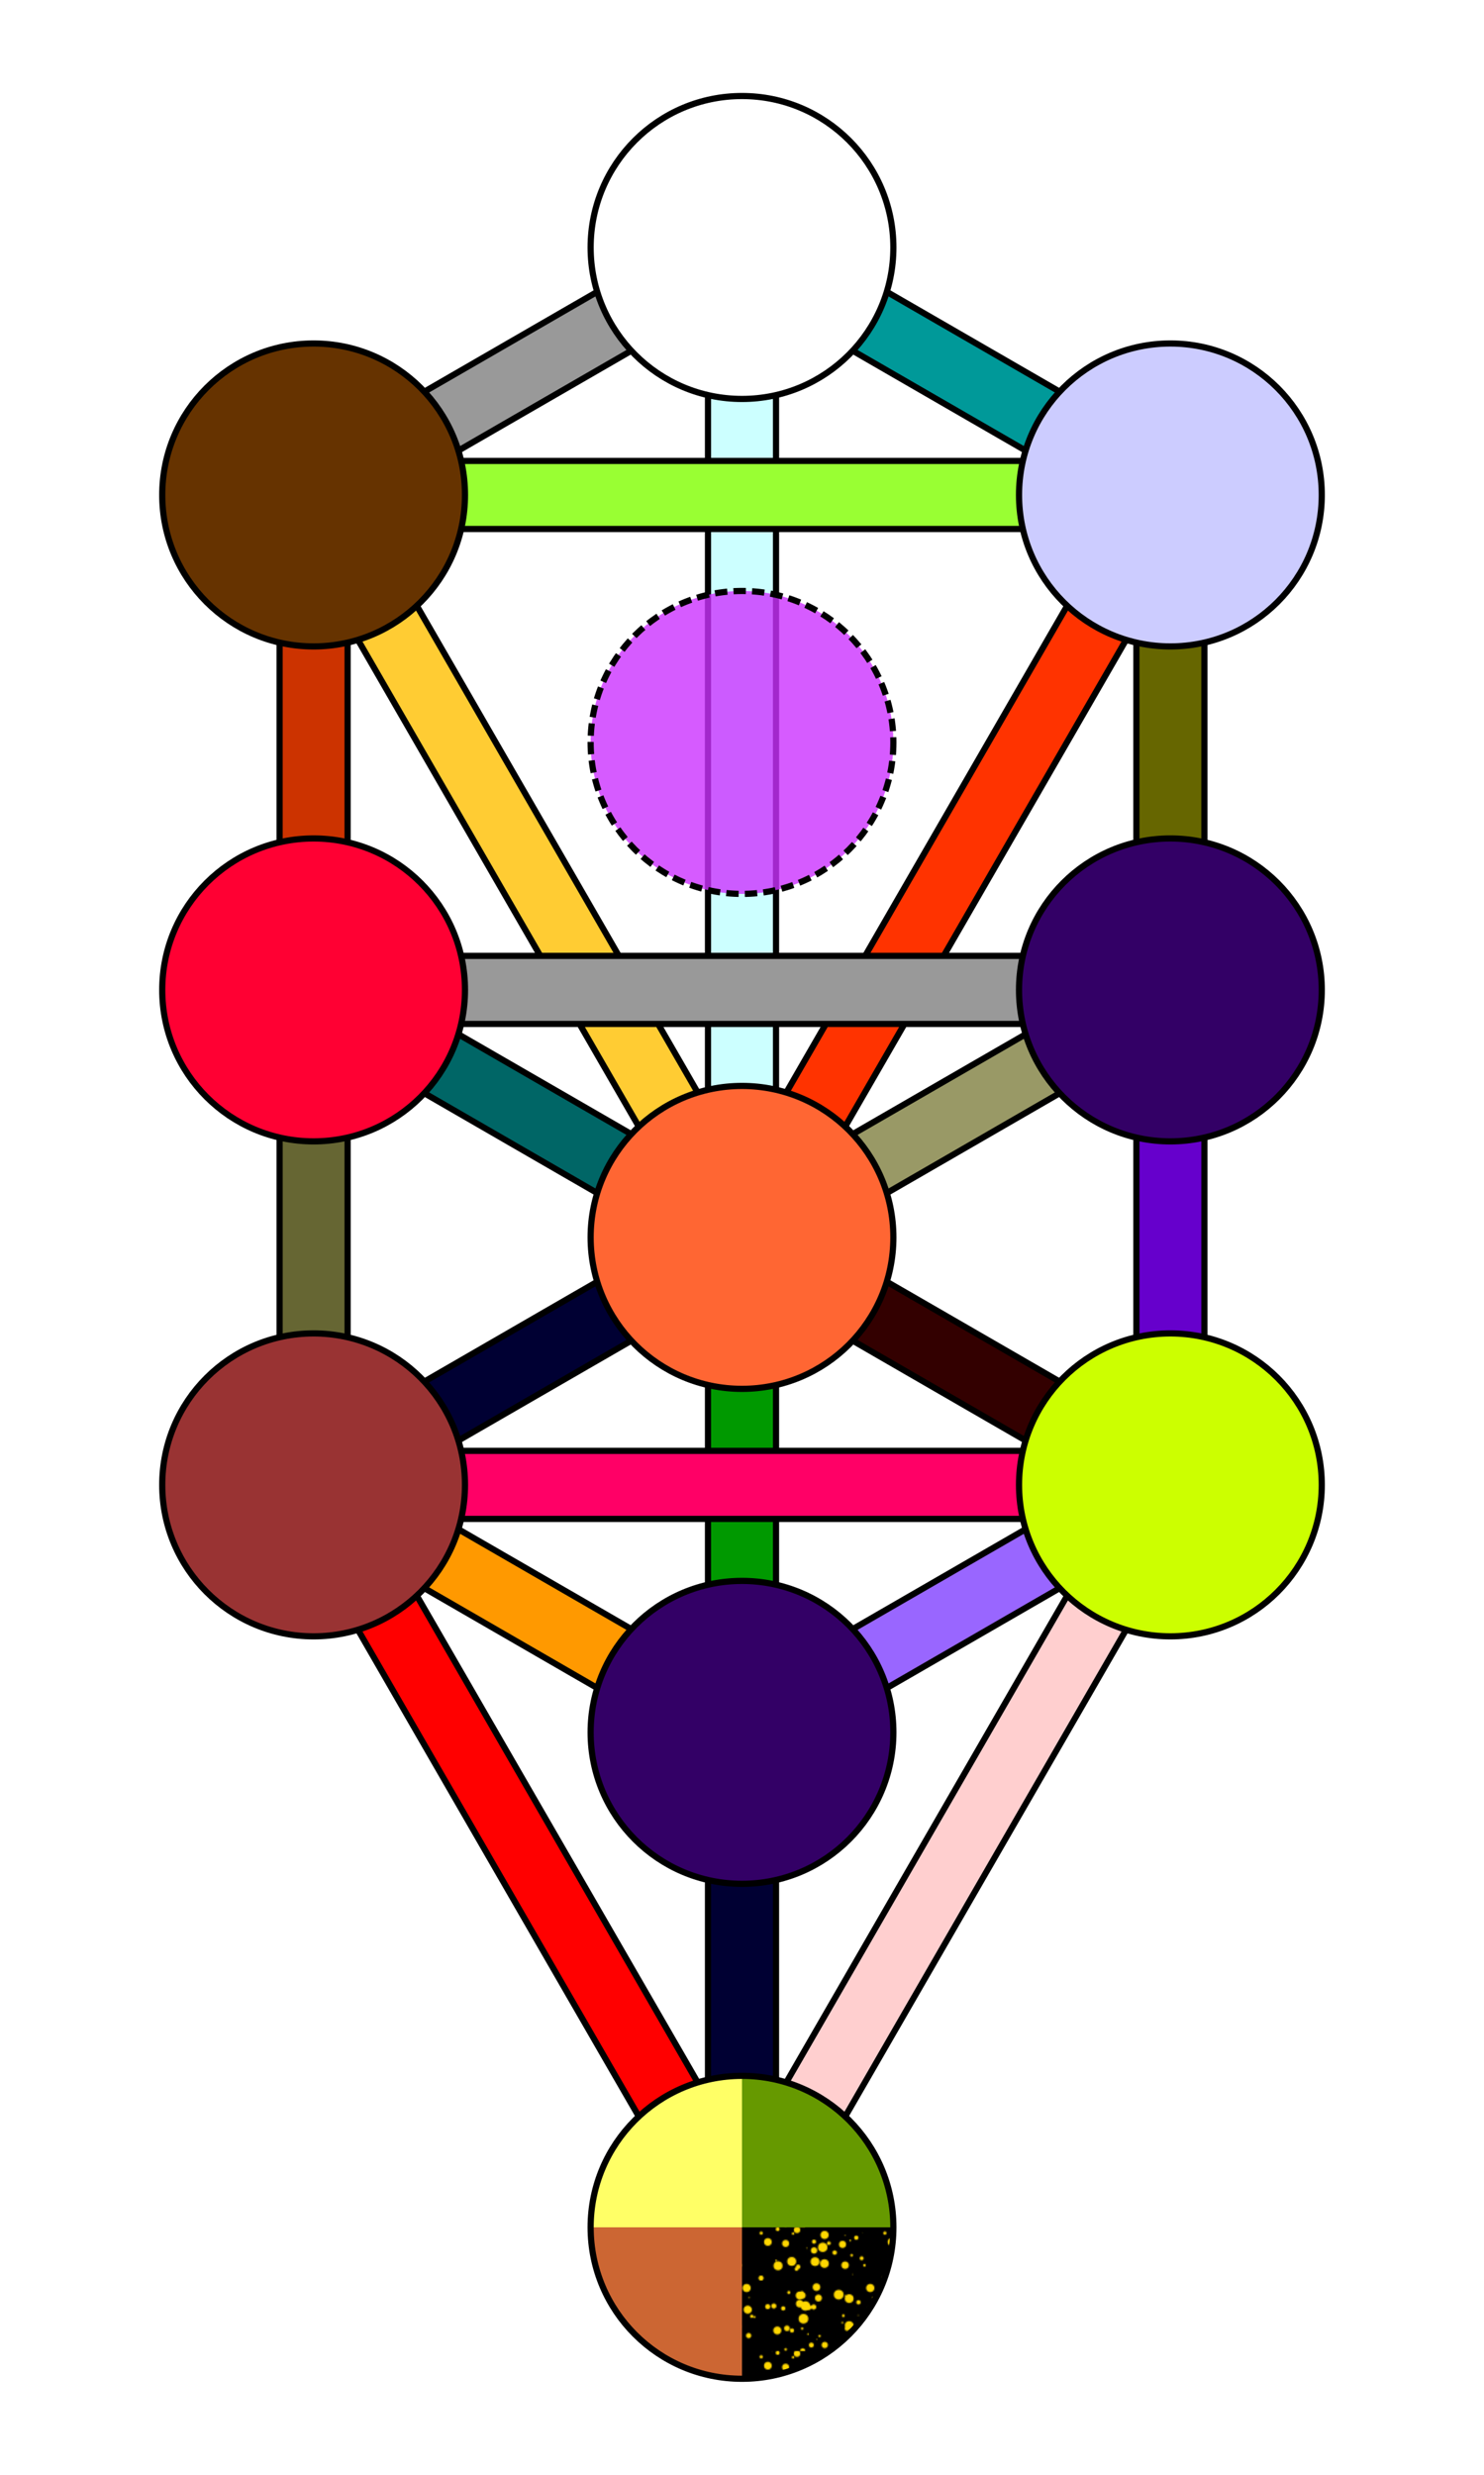 <?xml version="1.0" encoding="UTF-8"?>
<svg xmlns="http://www.w3.org/2000/svg" version="1.2"
width="360" height="600"
viewBox="-600 -1000 1200 2000" preserveAspectRatio="xMinYMin meet"
>
<title>Prince Scale -- Golden Dawn</title>
<desc>This is a blank tree colored in the Golden-Dawn
Prince Scale.  
Color codes from:
https://sites.google.com/site/dairiel23/colour-scales-and-hex-codes/etz-chaim-colour-key
https://www.lelandra.com/tarotbook/TreeofLifeColors.htm
This version hand-coded by Richard Todd 2021</desc>

<style type="text/css">
<![CDATA[
    #my-rect { fill: blue; }
]]>
</style>

<defs>
   <circle id="sephira" r="122.407">
      <desc>A sephira circle</desc>
   </circle>

   <clipPath id="sephClip">
      <desc>for drawing Malkuth...</desc>
      <use href="#sephira" />
   </clipPath>

   <pattern id="blackFleckedGold" x="0" y="0" width="100" height="100"  patternUnits="userSpaceOnUse">
      <desc>for malkuth, generated with _helpers/flecks.py</desc>
      <rect x="0" y="0" width="100" height="100" fill="black" stroke="none" /> 
      <circle cx="86.669" cy="79.27" r="3.483" fill="gold" />
      <circle cx="20.794" cy="64.096" r="2.05" fill="gold" />
      <circle cx="48.668" cy="55.03" r="2.793" fill="gold" />
      <circle cx="66.688" cy="29.299" r="3.51" fill="gold" />
      <circle cx="35.313" cy="98.663" r="1.065" fill="gold" />
      <circle cx="94.204" cy="60.591" r="1.766" fill="gold" />
      <circle cx="99.203" cy="80.118" r="0.423" fill="gold" />
      <circle cx="84.911" cy="81.867" r="1.823" fill="gold" />
      <circle cx="40.403" cy="83.396" r="1.691" fill="gold" />
      <circle cx="96.764" cy="25.047" r="1.597" fill="gold" />
      <circle cx="56.075" cy="95.163" r="1.989" fill="gold" />
      <circle cx="48.628" cy="81.783" r="0.999" fill="gold" />
      <circle cx="83.388" cy="30.62" r="3.032" fill="gold" />
      <circle cx="15.538" cy="4.665" r="1.311" fill="gold" />
      <circle cx="58.25" cy="18.696" r="2.579" fill="gold" />
      <circle cx="44.499" cy="2.074" r="2.627" fill="gold" />
      <circle cx="97.48" cy="4.688" r="0.214" fill="gold" />
      <circle cx="62.676" cy="87.854" r="0.953" fill="gold" />
      <circle cx="28.837" cy="1.451" r="1.595" fill="gold" />
      <circle cx="88.664" cy="22.616" r="1.082" fill="gold" />
      <circle cx="60.205" cy="48.338" r="3.084" fill="gold" />
      <circle cx="89.317" cy="88.59" r="3.797" fill="gold" />
      <circle cx="70.24" cy="12.867" r="1.497" fill="gold" />
      <circle cx="7.847" cy="71.882" r="1.307" fill="gold" />
      <circle cx="44.071" cy="33.71" r="1.507" fill="gold" />
      <circle cx="74.936" cy="20.459" r="1.793" fill="gold" />
      <circle cx="53.358" cy="86.313" r="0.688" fill="gold" />
      <circle cx="49.7" cy="73.895" r="3.912" fill="gold" />
      <circle cx="59.07" cy="27.756" r="3.59" fill="gold" />
      <circle cx="15.427" cy="41.034" r="2.047" fill="gold" />
      <circle cx="61.81" cy="57.157" r="2.828" fill="gold" />
      <circle cx="51.25" cy="63.549" r="3.82" fill="gold" />
      <circle cx="5.718" cy="66.814" r="1.908" fill="gold" />
      <circle cx="93.485" cy="88.907" r="1.612" fill="gold" />
      <circle cx="57.961" cy="64.386" r="2.09" fill="gold" />
      <circle cx="45.406" cy="31.934" r="1.813" fill="gold" />
      <circle cx="29.165" cy="31.104" r="3.64" fill="gold" />
      <circle cx="58.234" cy="11.612" r="1.677" fill="gold" />
      <circle cx="81.953" cy="71.437" r="1.135" fill="gold" />
      <circle cx="36.344" cy="81.628" r="2.289" fill="gold" />
      <circle cx="4.62" cy="66.536" r="3.285" fill="gold" />
      <circle cx="40.2" cy="27.596" r="3.627" fill="gold" />
      <circle cx="83.235" cy="6.423" r="0.428" fill="gold" />
      <circle cx="33.334" cy="65.518" r="1.73" fill="gold" />
      <circle cx="66.792" cy="6.183" r="3.306" fill="gold" />
      <circle cx="46.609" cy="61.718" r="3.043" fill="gold" />
      <circle cx="89.524" cy="79.163" r="0.938" fill="gold" />
      <circle cx="53.995" cy="64.7" r="2.132" fill="gold" />
      <circle cx="81.139" cy="77.034" r="0.753" fill="gold" />
      <circle cx="5.378" cy="87.522" r="2.114" fill="gold" />
      <circle cx="24.179" cy="0.239" r="0.203" fill="gold" />
      <circle cx="25.757" cy="63.589" r="2.072" fill="gold" />
      <circle cx="83.798" cy="55.222" r="0.646" fill="gold" />
      <circle cx="46.679" cy="55.09" r="3.251" fill="gold" />
      <circle cx="5.862" cy="56.837" r="0.529" fill="gold" />
      <circle cx="86.681" cy="57.601" r="3.548" fill="gold" />
      <circle cx="80.394" cy="94.554" r="2.895" fill="gold" />
      <circle cx="87.444" cy="86.223" r="1.223" fill="gold" />
      <circle cx="49.083" cy="99.791" r="2.015" fill="gold" />
      <circle cx="35.287" cy="13.068" r="2.859" fill="gold" />
      <circle cx="66.915" cy="95.107" r="2.541" fill="gold" />
      <circle cx="89.649" cy="38.045" r="0.349" fill="gold" />
      <circle cx="81.302" cy="13.793" r="2.915" fill="gold" />
      <circle cx="27.595" cy="26.869" r="0.754" fill="gold" />
      <circle cx="92.422" cy="8.411" r="1.727" fill="gold" />
      <circle cx="94.883" cy="91.041" r="2.919" fill="gold" />
      <circle cx="20.917" cy="11.849" r="3.145" fill="gold" />
      <circle cx="37.862" cy="52.643" r="1.26" fill="gold" />
      <circle cx="41.286" cy="5.078" r="1.005" fill="gold" />
      <circle cx="60.365" cy="90.726" r="0.403" fill="gold" />
      <circle cx="28.558" cy="83.356" r="3.222" fill="gold" />
      <circle cx="10.069" cy="72.468" r="0.89" fill="gold" />
      <circle cx="99.089" cy="30.677" r="1.084" fill="gold" />
      <circle cx="65.286" cy="16.182" r="3.794" fill="gold" />
      <circle cx="52.312" cy="16.838" r="0.444" fill="gold" />
      <circle cx="3.728" cy="49.04" r="3.318" fill="gold" />
      <circle cx="94.019" cy="71.091" r="0.427" fill="gold" />
      <circle cx="48.443" cy="52.878" r="1.385" fill="gold" />
      <circle cx="87.528" cy="10.644" r="0.735" fill="gold" />
      <circle cx="78.21" cy="54.42" r="3.935" fill="gold" />
   </pattern>

   <!-- draw the individual paths so it's easy to run
        textPaths against them -->
   <path id="path-11" fill="none" d="M0,-800 L 346.41,-600" />
   <path id="path-12" fill="none" d="M-346.41,-600 L0,-800" />
   <path id="path-13" fill="none" d="M0,-800 L 0,0" />
   <path id="path-14" fill="none" d="M-346.41,-600 L346.41,-600" />
   <path id="path-15" fill="none" d="M0,0 L346.41,-600" />
   <path id="path-16" fill="none" d="M346.41,-600 L346.41,-200" />
   <path id="path-17" fill="none" d="M-346.41,-600 L0,0" />
   <path id="path-18" fill="none" d="M-346.41,-600 L-346.41,-200" />
   <path id="path-19" fill="none" d="M-346.41,-200 L346.41,-200" />
   <path id="path-20" fill="none" d="M0,0 L346.41,-200" />
   <path id="path-21" fill="none" d="M346.41,-200 L346.41,200" />
   <path id="path-22" fill="none" d="M-346.41,-200 L0,0" />
   <path id="path-23" fill="none" d="M-346.41,-200 L-346.41,200" />
   <path id="path-24" fill="none" d="M0,0 L346.41,200" />
   <path id="path-25" fill="none" d="M0,0 L0,400" />
   <path id="path-26" fill="none" d="M-346.41,200 L0,0" />
   <path id="path-27" fill="none" d="M-346.41,200 L346.41,200" />
   <path id="path-28" fill="none" d="M0,400 L346.41,200" />
   <path id="path-29" fill="none" d="M0,800 L346.41,200" />
   <path id="path-30" fill="none" d="M-346.41,200 L0,400" />
   <path id="path-31" fill="none" d="M-346.41,200 L0,800" />
   <path id="path-32" fill="none" d="M0,400 L0,800" />
</defs>
<g>
   <desc>the paths
    (note: for "open" sephiroth, draw the black paths, then
    the circles, then the white paths)
   </desc>
   <use href="#path-11" stroke="black" stroke-width="60" />
   <use href="#path-11" stroke="#009999" stroke-width="50" />
   <use href="#path-12" stroke="black" stroke-width="60" />
   <use href="#path-12" stroke="#999999" stroke-width="50" />
   <use href="#path-13" stroke="black" stroke-width="60" />
   <use href="#path-13" stroke="#ccffff" stroke-width="50" />
   <use href="#path-14" stroke="black" stroke-width="60" />
   <use href="#path-14" stroke="#99ff33" stroke-width="50" />
   <use href="#path-15" stroke="black" stroke-width="60" />
   <use href="#path-15" stroke="#ff3300" stroke-width="50" />
   <use href="#path-16" stroke="black" stroke-width="60" />
   <use href="#path-16" stroke="#666600" stroke-width="50" />
   <use href="#path-17" stroke="black" stroke-width="60" />
   <use href="#path-17" stroke="#ffcc33" stroke-width="50" />
   <use href="#path-18" stroke="black" stroke-width="60" />
   <use href="#path-18" stroke="#cc3300" stroke-width="50" />
   <use href="#path-19" stroke="black" stroke-width="60" />
   <use href="#path-19" stroke="#999999" stroke-width="50" />
   <use href="#path-20" stroke="black" stroke-width="60" />
   <use href="#path-20" stroke="#999966" stroke-width="50" />
   <use href="#path-21" stroke="black" stroke-width="60" />
   <use href="#path-21" stroke="#6600cc" stroke-width="50" />
   <use href="#path-22" stroke="black" stroke-width="60" />
   <use href="#path-22" stroke="#006666" stroke-width="50" />
   <use href="#path-23" stroke="black" stroke-width="60" />
   <use href="#path-23" stroke="#666633" stroke-width="50" />
   <use href="#path-24" stroke="black" stroke-width="60" />
   <use href="#path-24" stroke="#330000" stroke-width="50" />
   <use href="#path-25" stroke="black" stroke-width="60" />
   <use href="#path-25" stroke="#009900" stroke-width="50" />
   <use href="#path-26" stroke="black" stroke-width="60" />
   <use href="#path-26" stroke="#000033" stroke-width="50" />
   <use href="#path-27" stroke="black" stroke-width="60" />
   <use href="#path-27" stroke="#ff0066" stroke-width="50" />
   <use href="#path-28" stroke="black" stroke-width="60" />
   <use href="#path-28" stroke="#9966ff" stroke-width="50" />
   <use href="#path-29" stroke="black" stroke-width="60" />
   <use href="#path-29" stroke="white" stroke-width="50" />
   <use href="#path-29" stroke="#ff9999" stroke-opacity="0.47" stroke-width="50" />
   <use href="#path-30" stroke="black" stroke-width="60" />
   <use href="#path-30" stroke="#ff9900" stroke-width="50" />
   <use href="#path-31" stroke="black" stroke-width="60" />
   <use href="#path-31" stroke="#ff0000" stroke-width="50" />
   <use href="#path-32" stroke="black" stroke-width="60" />
   <use href="#path-32" stroke="#000033" stroke-width="50" />
</g>

<g stroke="black" stroke-width="5">
  <desc>The sephiroth</desc>
  <!-- sephira radius == 122.407
       horizontal unit = 346.41
       vertical unit = 200 -->
  <use href="#sephira" fill="#ffffff" x="0" y="-800" /> <!-- kether   -->
  <use href="#sephira" fill="#ccccff" x="346.41" y="-600" /> <!-- chockmah -->
  <use href="#sephira" fill="#663300" x="-346.41" y="-600" /> <!-- binah    -->
  <use href="#sephira" fill="#cc33ff" fill-opacity="0.8" x="0" y="-400" stroke-dasharray="10 5" /> <!-- daath    -->
  <use href="#sephira" fill="#330066" x="346.41" y="-200" /> <!-- chesed   -->
  <use href="#sephira" fill="#ff0033" x="-346.41" y="-200" /> <!-- geburah  -->
  <use href="#sephira" fill="#ff6633" x="0" y="0" /> <!-- tipharet -->
  <use href="#sephira" fill="#ccff00" x="346.41" y="200" /> <!-- netzach  -->
  <use href="#sephira" fill="#993333" x="-346.41" y="200" /> <!-- hod      -->
  <use href="#sephira" fill="#330066" x="0" y="400" /> <!-- yesod    -->
   <g transform="translate(0,800)"> 
     <rect stroke="none" fill="#ffff66" x="-300" y="-300" 
        width="300" height="300" clip-path="url(#sephClip)" />
     <rect stroke="none" fill="#669900" x="0" y="-300" 
        width="300" height="300" clip-path="url(#sephClip)" />
     <rect stroke="none" fill="#cc6633" x="-300" y="0" 
        width="300" height="300" clip-path="url(#sephClip)" />
     <rect stroke="none" fill="url(#blackFleckedGold)" x="0" y="0" 
        width="300" height="300" clip-path="url(#sephClip)" />
     <use href="#sephira" fill="none"  /> <!-- malkuth  -->
   </g>
</g>

<!-- vim: expandtab:sw=3
-->
</svg>
